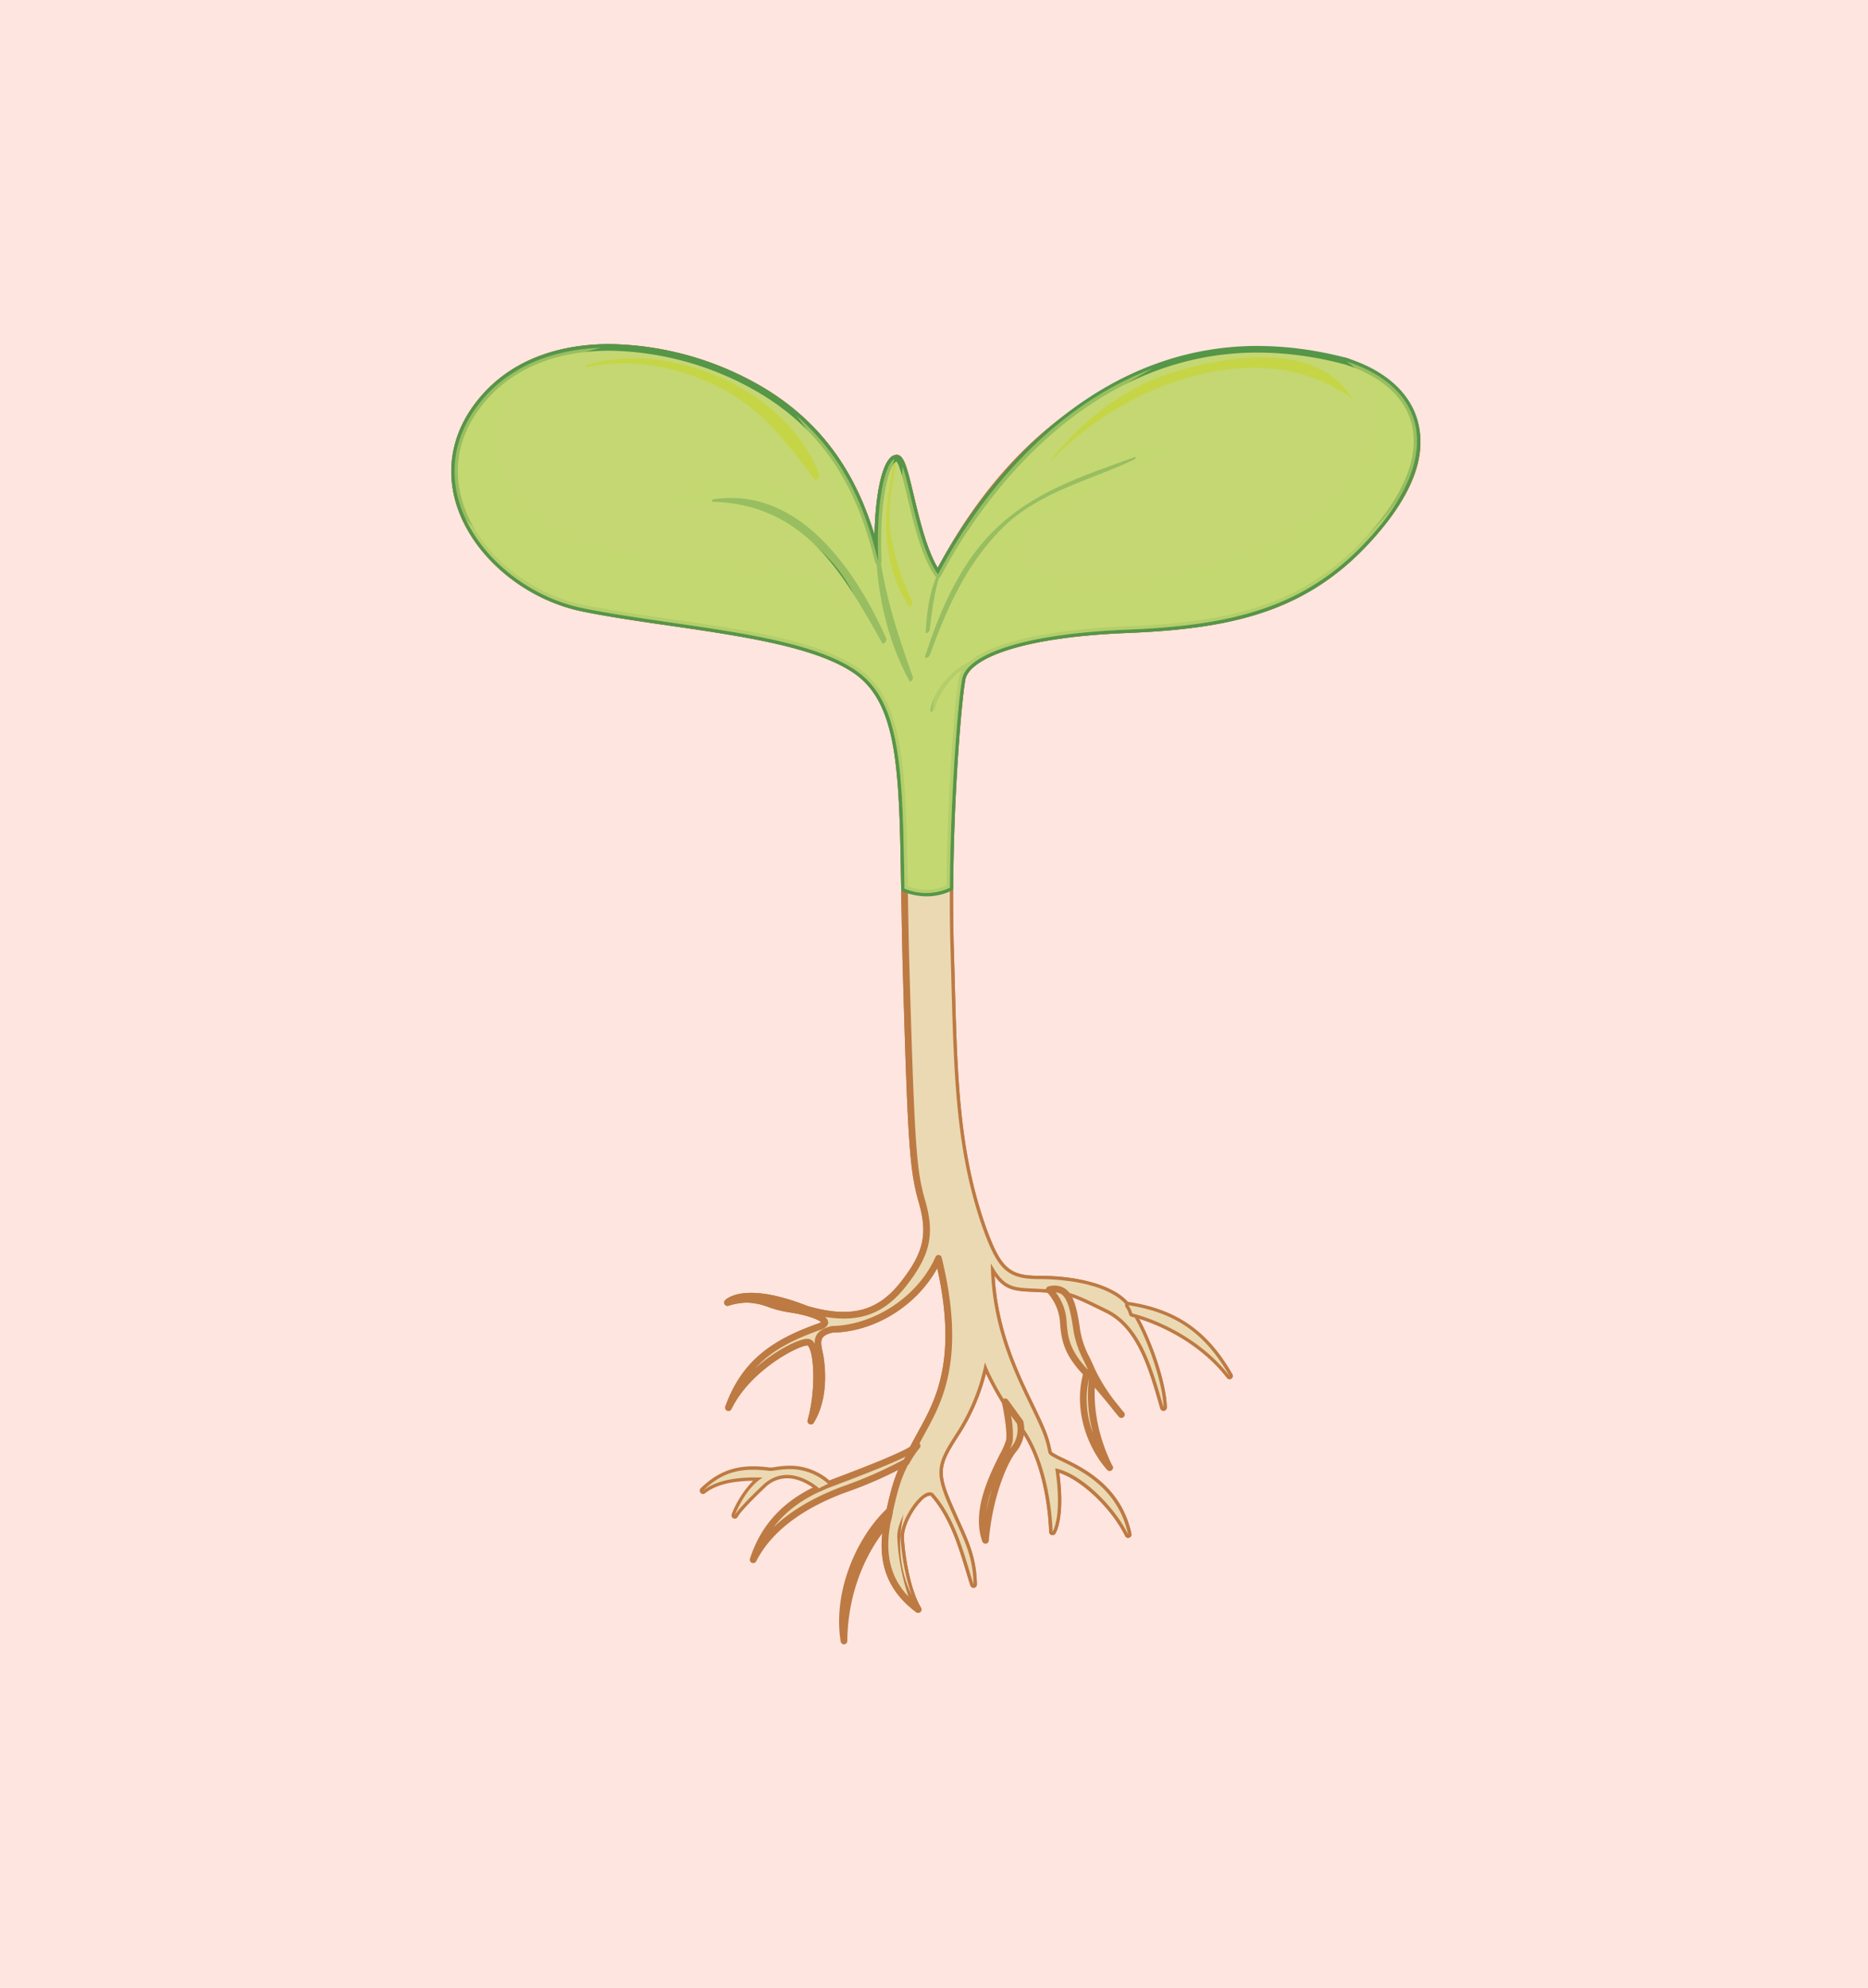 <svg xmlns="http://www.w3.org/2000/svg" width="505" height="537.291" viewBox="0 0 505 537.291">
  <g id="Grupo_874276" data-name="Grupo 874276" transform="translate(-810 -2782)">
    <rect id="Rectángulo_44257" data-name="Rectángulo 44257" width="505" height="537.291" transform="translate(810 2782)" fill="#fee5df"/>
    <g id="Grupo_146172" data-name="Grupo 146172" transform="translate(802.036 2730.945)">
      <g id="Grupo_146171" data-name="Grupo 146171" transform="translate(129.964 144.055)">
        <g id="Grupo_146140" data-name="Grupo 146140">
          <path id="Trazado_254402" data-name="Trazado 254402" d="M203.819,402.3s4.436-4.889,21.367,1.777c11.566,3.35,19.507,1.729,26.124-6.7s7.524-13.843,5.127-22.261c-2.432-8.43-2.933-14.737-4.317-61.752-1.347-47.014,1.312-71.481-13.462-81.819-14.737-10.314-48.362-11.816-73.64-16.872s-45.834-32.36-28.652-54.92c17.194-22.583,53.227-17.587,75.845-4.483,22.607,13.08,29.022,33.076,32.361,46.657-.727-16.908,2.122-27.853,4.984-27.853s4.77,22.607,11.184,31.395c13.33-25.445,47.146-71.112,110.352-57.567,19.543,7.834,26.768,22.869,9.026,44.546-17.778,21.665-38.525,26.792-68.31,27.973-29.809,1.216-43.354,7.238-44.546,13.259s-4.078,41.232-3.172,72.364.775,53.119,8.573,75.691c4.114,11.458,6.546,14.225,15.31,14.225s18.386,1.812,22.953,6.26,10.648,20.735,10.779,28.438c-2.933-10.064-5.974-21.892-15.226-26.446s-10.755-5.258-18.124-5.6-9.587,0-13.342-6.9c.119,14.737,4.829,26.291,9.694,36.379,4.424,9.169,4.984,10.433,5.89,14.833.739,2.373,17.885,5.091,21.534,22.082-3.827-7.845-12.949-16.621-19.709-17.9,2,13.152-.727,17.158-.727,17.158s-.191-17.516-8.215-28.461c-8.025-10.97-10.052-17.337-10.052-17.337a54.917,54.917,0,0,1-7.285,18.422c-5.664,8.764-6.57,10.767-2.564,20.079s6.57,13.14,6.76,21.534c-2.552-8.025-4.757-17.694-10.946-24.646-2.754-1.991-8.943,7.13-8.764,11.888.191,4.734,1.646,14.4,4.758,19.507-6.594-4.925-10.791-12.031-8.227-24.264s3.47-12.961,8.037-21.534,12.77-19.9,5.652-49.1c-5.115,11.494-17.325,18.982-28.64,19.161-4.578,1.1-4.209,3.291-3.482,6.749.727,3.482,1.455,11.876-2.385,18.088,2.563-8.954,1.836-21.355-.906-21.355s-16.049,6.749-21.355,17.695c4.567-12.77,13.319-17.885,24.646-21.915,4.185-1.455-1.824-3.816-8.2-4.734C214.121,403.126,211.76,399.847,203.819,402.3Z" transform="translate(-129.15 -143.241)" fill="#ebd9b3"/>
          <path id="Trazado_254403" data-name="Trazado 254403" d="M256.2,486.976a.926.926,0,0,1-.56-.179c-8.132-6.117-10.85-14.118-8.549-25.182,2.277-10.958,3.3-12.866,6.689-19.137l1.419-2.659c.37-.668.739-1.359,1.133-2.075,4.471-8.1,10.54-19.09,5.008-43.926-5.58,10.159-16.884,17.23-28.318,17.42-3.6.87-3.315,2.266-2.587,5.64.227,1.133,2.17,11.184-2.5,18.756a.876.876,0,0,1-1.121.334.9.9,0,0,1-.513-1.073c2.075-7.226,1.9-17.1.322-19.781-.227-.37-.37-.417-.37-.417-2.444,0-15.441,6.653-20.544,17.182a.891.891,0,0,1-1.646-.68c4.579-12.842,13.39-18.279,25.171-22.452a5.557,5.557,0,0,0,.727-.322c-.668-.668-3.78-1.979-8.764-2.683a30.679,30.679,0,0,1-5.485-1.407,17.32,17.32,0,0,0-5.795-1.2,17.067,17.067,0,0,0-5.02.847.9.9,0,0,1-.93-1.467c.179-.2,1.979-2.027,7.071-2.027,4.125,0,9.276,1.216,15.3,3.577,11.494,3.3,18.839,1.526,25.075-6.427,6.26-7.929,7.393-12.937,4.972-21.462-2.516-8.74-3-15.7-4.328-61.955-.227-8.1-.346-15.536-.465-22.333-.513-32.551-.775-50.484-12.627-58.783-10.266-7.178-30.3-10.087-49.673-12.9-7.989-1.145-16.228-2.337-23.632-3.827-15.155-3.029-28.664-13.927-33.66-27.1-3.816-10.075-2.218-20.461,4.471-29.249,10.052-13.211,25.29-15.966,36.3-15.966A83.894,83.894,0,0,1,213.468,155.3c18.744,10.85,26.673,26.506,30.918,40.373.191-10.159,1.753-18.279,4.173-20.795a2.518,2.518,0,0,1,1.812-.894c1.932,0,2.778,3.184,4.638,11.041,1.574,6.558,3.505,14.583,6.462,19.507,27.543-51.438,66.939-59.165,88.115-59.165a108.417,108.417,0,0,1,22.5,2.456c10.731,4.269,17.337,10.481,19.268,17.993,2.075,8.156-1.18,17.575-9.729,28.008-18.1,22.094-39,27.114-68.978,28.318-30.644,1.24-42.686,7.512-43.688,12.52-1.133,5.7-4.078,40.373-3.148,72.173l.239,8.37c.715,27.114,1.228,46.693,8.287,67.046,4.09,11.447,6.391,13.629,14.451,13.629,10.576,0,19.388,2.444,23.585,6.522C317,406.909,323.3,423.471,323.4,431.46a.895.895,0,0,1-1.753.274l-.405-1.4c-2.754-9.515-5.866-20.33-14.332-24.5-9.1-4.483-10.493-5.175-17.79-5.521l-1.3-.072c-5.33-.215-8.048-.334-10.982-4.376.751,12.842,4.96,23.251,9.491,32.623,4.424,9.145,5.02,10.481,5.962,15.047a24.6,24.6,0,0,0,3.04,1.622c5.509,2.647,15.727,7.571,18.505,20.449a.915.915,0,0,1-.584,1.049.9.9,0,0,1-1.109-.453c-3.637-7.428-11.792-15.143-17.826-17.074,1.657,12.281-.954,16.287-1.061,16.466a.93.93,0,0,1-1.013.346.967.967,0,0,1-.656-.87c0-.155-.262-17.361-8.025-27.937a86.362,86.362,0,0,1-9.05-14.845,56.237,56.237,0,0,1-6.785,15.894c-5.556,8.573-6.367,10.254-2.5,19.233.751,1.717,1.443,3.267,2.075,4.674,2.778,6.141,4.591,10.195,4.757,17.206a.9.9,0,0,1-.751.906.91.91,0,0,1-1.013-.62c-.381-1.216-.763-2.468-1.145-3.732-2.11-6.963-4.483-14.833-9.622-20.58l-.215.012a4.369,4.369,0,0,0-2.421,1.574c-2.528,2.623-4.65,7.118-4.555,9.646.2,5.079,1.765,14.4,4.614,19.1a.86.86,0,0,1-.155,1.121A.811.811,0,0,1,256.2,486.976Zm5.461-96.724.083.012a.875.875,0,0,1,.8.68c6.654,27.257.131,39.049-4.626,47.682-.382.692-.763,1.4-1.109,2.051l-1.455,2.659c-3.35,6.26-4.257,7.917-6.5,18.648-1.812,8.68-.322,15.334,4.71,20.592a59.339,59.339,0,0,1-3.029-16.013c-.143-3.386,2.516-8.334,5.056-10.946,1.979-2.075,3.851-2.635,5.151-1.669a31.607,31.607,0,0,1,2.277,2.9c-3.541-8.68-2.218-11.292,3.172-19.626a55.024,55.024,0,0,0,7.19-18.112.912.912,0,0,1,.811-.751.953.953,0,0,1,.93.632c.024.072,2.075,6.415,9.9,17.086,5.258,7.166,7.226,16.907,7.953,23.072a50.749,50.749,0,0,0-.632-11.1.962.962,0,0,1,.25-.775.927.927,0,0,1,.811-.238c5,.942,10.874,5.556,15.286,10.791-4.078-6.188-10.314-9.193-14.129-11.053-2.385-1.145-3.708-1.776-4.006-2.778-.942-4.436-1.514-5.747-5.855-14.7-5.008-10.385-9.658-22-9.765-36.772a.883.883,0,0,1,.668-.882.905.905,0,0,1,1.026.441c3.255,6.021,4.96,6.093,11.268,6.379l1.324.06c7.667.37,9.324,1.18,18.493,5.711a21.253,21.253,0,0,1,8.776,8.573c-1.741-4.042-3.7-7.488-5.377-9.109-4.543-4.436-14.523-6.021-22.321-6.021-9.432,0-12.055-3.327-16.145-14.809-7.154-20.628-7.667-40.337-8.394-67.594l-.25-8.382c-.906-31.931,2.051-66.831,3.2-72.578,1.526-7.667,18.481-12.877,45.381-13.962,29.463-1.192,49.983-6.093,67.654-27.663,8.156-9.944,11.315-18.839,9.36-26.4-1.777-6.928-8.013-12.711-18.016-16.717a106.7,106.7,0,0,0-21.987-2.408c-20.938,0-60.106,7.75-87.232,59.558a.826.826,0,0,1-.715.489.915.915,0,0,1-.811-.37c-3.637-5.008-5.819-14.07-7.56-21.379-.978-4.078-2.194-9.169-3.029-9.694l-.381.346c-2.182,2.289-4.161,12.377-3.577,26.59a.9.9,0,0,1-.775.93.924.924,0,0,1-1-.68c-3.673-14.976-10.612-33.744-31.931-46.073a82.006,82.006,0,0,0-39.813-11.029c-10.6,0-25.254,2.647-34.864,15.25-8.06,10.624-6.761,20.83-4.221,27.531,4.781,12.639,17.778,23.072,32.325,25.981,7.357,1.467,15.584,2.659,23.549,3.816,19.578,2.826,39.837,5.771,50.448,13.2,12.591,8.823,12.877,27.078,13.39,60.226.107,6.808.226,14.225.465,22.3,1.4,48.064,1.908,53.358,4.257,61.525,2.6,9.086,1.312,14.7-5.282,23.084-5.711,7.273-12.377,9.8-21.832,8.227a2.225,2.225,0,0,1,.847,1.335c.083.918-.584,1.633-2,2.134-7.273,2.563-13.164,5.485-17.611,10.314,5.616-4.972,11.828-7.869,14.022-7.869a2.052,2.052,0,0,1,1.681.93c.083.119.179.262.262.406-.06-2.1.811-3.875,4.6-4.781,11.614-.215,23.334-8.048,28.056-18.66A.863.863,0,0,1,261.663,390.252Z" transform="translate(-129.964 -144.055)" fill="#bd7a43"/>
        </g>
        <g id="Grupo_146141" data-name="Grupo 146141">
          <path id="Trazado_254404" data-name="Trazado 254404" d="M203.819,402.3s4.436-4.889,21.367,1.777c11.566,3.35,19.507,1.729,26.124-6.7s7.524-13.843,5.127-22.261c-2.432-8.43-2.933-14.737-4.317-61.752-1.347-47.014,1.312-71.481-13.462-81.819-14.737-10.314-48.362-11.816-73.64-16.872s-45.834-32.36-28.652-54.92c17.194-22.583,53.227-17.587,75.845-4.483,22.607,13.08,29.022,33.076,32.361,46.657-.727-16.908,2.122-27.853,4.984-27.853s4.77,22.607,11.184,31.395c13.33-25.445,47.146-71.112,110.352-57.567,19.543,7.834,26.768,22.869,9.026,44.546-17.778,21.665-38.525,26.792-68.31,27.973-29.809,1.216-43.354,7.238-44.546,13.259s-4.078,41.232-3.172,72.364.775,53.119,8.573,75.691c4.114,11.458,6.546,14.225,15.31,14.225s18.386,1.812,22.953,6.26,10.648,20.735,10.779,28.438c-2.933-10.064-5.974-21.892-15.226-26.446s-10.755-5.258-18.124-5.6-9.587,0-13.342-6.9c.119,14.737,4.829,26.291,9.694,36.379,4.424,9.169,4.984,10.433,5.89,14.833.739,2.373,17.885,5.091,21.534,22.082-3.827-7.845-12.949-16.621-19.709-17.9,2,13.152-.727,17.158-.727,17.158s-.191-17.516-8.215-28.461c-8.025-10.97-10.052-17.337-10.052-17.337a54.917,54.917,0,0,1-7.285,18.422c-5.664,8.764-6.57,10.767-2.564,20.079s6.57,13.14,6.76,21.534c-2.552-8.025-4.757-17.694-10.946-24.646-2.754-1.991-8.943,7.13-8.764,11.888.191,4.734,1.646,14.4,4.758,19.507-6.594-4.925-10.791-12.031-8.227-24.264s3.47-12.961,8.037-21.534,12.77-19.9,5.652-49.1c-5.115,11.494-17.325,18.982-28.64,19.161-4.578,1.1-4.209,3.291-3.482,6.749.727,3.482,1.455,11.876-2.385,18.088,2.563-8.954,1.836-21.355-.906-21.355s-16.049,6.749-21.355,17.695c4.567-12.77,13.319-17.885,24.646-21.915,4.185-1.455-1.824-3.816-8.2-4.734C214.121,403.126,211.76,399.847,203.819,402.3Z" transform="translate(-129.15 -143.241)" fill="#ebd9b3"/>
          <path id="Trazado_254405" data-name="Trazado 254405" d="M256.2,486.976a.926.926,0,0,1-.56-.179c-8.132-6.117-10.85-14.118-8.549-25.182,2.277-10.958,3.3-12.866,6.689-19.137l1.419-2.659c.37-.668.739-1.359,1.133-2.075,4.471-8.1,10.54-19.09,5.008-43.926-5.58,10.159-16.884,17.23-28.318,17.42-3.6.87-3.315,2.266-2.587,5.64.227,1.133,2.17,11.184-2.5,18.756a.876.876,0,0,1-1.121.334.9.9,0,0,1-.513-1.073c2.075-7.226,1.9-17.1.322-19.781-.227-.37-.37-.417-.37-.417-2.444,0-15.441,6.653-20.544,17.182a.891.891,0,0,1-1.646-.68c4.579-12.842,13.39-18.279,25.171-22.452a5.557,5.557,0,0,0,.727-.322c-.668-.668-3.78-1.979-8.764-2.683a30.679,30.679,0,0,1-5.485-1.407,17.32,17.32,0,0,0-5.795-1.2,17.067,17.067,0,0,0-5.02.847.9.9,0,0,1-.93-1.467c.179-.2,1.979-2.027,7.071-2.027,4.125,0,9.276,1.216,15.3,3.577,11.494,3.3,18.839,1.526,25.075-6.427,6.26-7.929,7.393-12.937,4.972-21.462-2.516-8.74-3-15.7-4.328-61.955-.227-8.1-.346-15.536-.465-22.333-.513-32.551-.775-50.484-12.627-58.783-10.266-7.178-30.3-10.087-49.673-12.9-7.989-1.145-16.228-2.337-23.632-3.827-15.155-3.029-28.664-13.927-33.66-27.1-3.816-10.075-2.218-20.461,4.471-29.249,10.052-13.211,25.29-15.966,36.3-15.966A83.894,83.894,0,0,1,213.468,155.3c18.744,10.85,26.673,26.506,30.918,40.373.191-10.159,1.753-18.279,4.173-20.795a2.518,2.518,0,0,1,1.812-.894c1.932,0,2.778,3.184,4.638,11.041,1.574,6.558,3.505,14.583,6.462,19.507,27.543-51.438,66.939-59.165,88.115-59.165a108.417,108.417,0,0,1,22.5,2.456c10.731,4.269,17.337,10.481,19.268,17.993,2.075,8.156-1.18,17.575-9.729,28.008-18.1,22.094-39,27.114-68.978,28.318-30.644,1.24-42.686,7.512-43.688,12.52-1.133,5.7-4.078,40.373-3.148,72.173l.239,8.37c.715,27.114,1.228,46.693,8.287,67.046,4.09,11.447,6.391,13.629,14.451,13.629,10.576,0,19.388,2.444,23.585,6.522C317,406.909,323.3,423.471,323.4,431.46a.895.895,0,0,1-1.753.274l-.405-1.4c-2.754-9.515-5.866-20.33-14.332-24.5-9.1-4.483-10.493-5.175-17.79-5.521l-1.3-.072c-5.33-.215-8.048-.334-10.982-4.376.751,12.842,4.96,23.251,9.491,32.623,4.424,9.145,5.02,10.481,5.962,15.047a24.6,24.6,0,0,0,3.04,1.622c5.509,2.647,15.727,7.571,18.505,20.449a.915.915,0,0,1-.584,1.049.9.9,0,0,1-1.109-.453c-3.637-7.428-11.792-15.143-17.826-17.074,1.657,12.281-.954,16.287-1.061,16.466a.93.93,0,0,1-1.013.346.967.967,0,0,1-.656-.87c0-.155-.262-17.361-8.025-27.937a86.362,86.362,0,0,1-9.05-14.845,56.237,56.237,0,0,1-6.785,15.894c-5.556,8.573-6.367,10.254-2.5,19.233.751,1.717,1.443,3.267,2.075,4.674,2.778,6.141,4.591,10.195,4.757,17.206a.9.9,0,0,1-.751.906.91.91,0,0,1-1.013-.62c-.381-1.216-.763-2.468-1.145-3.732-2.11-6.963-4.483-14.833-9.622-20.58l-.215.012a4.369,4.369,0,0,0-2.421,1.574c-2.528,2.623-4.65,7.118-4.555,9.646.2,5.079,1.765,14.4,4.614,19.1a.86.86,0,0,1-.155,1.121A.811.811,0,0,1,256.2,486.976Zm5.461-96.724.083.012a.875.875,0,0,1,.8.68c6.654,27.257.131,39.049-4.626,47.682-.382.692-.763,1.4-1.109,2.051l-1.455,2.659c-3.35,6.26-4.257,7.917-6.5,18.648-1.812,8.68-.322,15.334,4.71,20.592a59.339,59.339,0,0,1-3.029-16.013c-.143-3.386,2.516-8.334,5.056-10.946,1.979-2.075,3.851-2.635,5.151-1.669a31.607,31.607,0,0,1,2.277,2.9c-3.541-8.68-2.218-11.292,3.172-19.626a55.024,55.024,0,0,0,7.19-18.112.912.912,0,0,1,.811-.751.953.953,0,0,1,.93.632c.024.072,2.075,6.415,9.9,17.086,5.258,7.166,7.226,16.907,7.953,23.072a50.749,50.749,0,0,0-.632-11.1.962.962,0,0,1,.25-.775.927.927,0,0,1,.811-.238c5,.942,10.874,5.556,15.286,10.791-4.078-6.188-10.314-9.193-14.129-11.053-2.385-1.145-3.708-1.776-4.006-2.778-.942-4.436-1.514-5.747-5.855-14.7-5.008-10.385-9.658-22-9.765-36.772a.883.883,0,0,1,.668-.882.905.905,0,0,1,1.026.441c3.255,6.021,4.96,6.093,11.268,6.379l1.324.06c7.667.37,9.324,1.18,18.493,5.711a21.253,21.253,0,0,1,8.776,8.573c-1.741-4.042-3.7-7.488-5.377-9.109-4.543-4.436-14.523-6.021-22.321-6.021-9.432,0-12.055-3.327-16.145-14.809-7.154-20.628-7.667-40.337-8.394-67.594l-.25-8.382c-.906-31.931,2.051-66.831,3.2-72.578,1.526-7.667,18.481-12.877,45.381-13.962,29.463-1.192,49.983-6.093,67.654-27.663,8.156-9.944,11.315-18.839,9.36-26.4-1.777-6.928-8.013-12.711-18.016-16.717a106.7,106.7,0,0,0-21.987-2.408c-20.938,0-60.106,7.75-87.232,59.558a.826.826,0,0,1-.715.489.915.915,0,0,1-.811-.37c-3.637-5.008-5.819-14.07-7.56-21.379-.978-4.078-2.194-9.169-3.029-9.694l-.381.346c-2.182,2.289-4.161,12.377-3.577,26.59a.9.9,0,0,1-.775.93.924.924,0,0,1-1-.68c-3.673-14.976-10.612-33.744-31.931-46.073a82.006,82.006,0,0,0-39.813-11.029c-10.6,0-25.254,2.647-34.864,15.25-8.06,10.624-6.761,20.83-4.221,27.531,4.781,12.639,17.778,23.072,32.325,25.981,7.357,1.467,15.584,2.659,23.549,3.816,19.578,2.826,39.837,5.771,50.448,13.2,12.591,8.823,12.877,27.078,13.39,60.226.107,6.808.226,14.225.465,22.3,1.4,48.064,1.908,53.358,4.257,61.525,2.6,9.086,1.312,14.7-5.282,23.084-5.711,7.273-12.377,9.8-21.832,8.227a2.225,2.225,0,0,1,.847,1.335c.083.918-.584,1.633-2,2.134-7.273,2.563-13.164,5.485-17.611,10.314,5.616-4.972,11.828-7.869,14.022-7.869a2.052,2.052,0,0,1,1.681.93c.083.119.179.262.262.406-.06-2.1.811-3.875,4.6-4.781,11.614-.215,23.334-8.048,28.056-18.66A.863.863,0,0,1,261.663,390.252Z" transform="translate(-129.964 -144.055)" fill="#bd7a43"/>
        </g>
        <g id="Grupo_146143" data-name="Grupo 146143" transform="translate(121.361 141.127)" style="mix-blend-mode: multiply;isolation: isolate">
          <g id="Grupo_146142" data-name="Grupo 146142">
            <path id="Trazado_254406" data-name="Trazado 254406" d="M153.271,241.669c9.491,30.238,8.6,48.755-.894,64.1-8.335,13.509-17.015,30.858-9.145,47.134a58.94,58.94,0,0,1-2.969-15.644c-.179-4.757,6.01-13.879,8.764-11.888,6.188,6.952,8.394,16.621,10.946,24.646-.191-8.394-2.742-12.222-6.76-21.534s-3.1-11.315,2.564-20.079a54.917,54.917,0,0,0,7.285-18.422s2.027,6.367,10.052,17.337c8.025,10.946,8.215,28.461,8.215,28.461s2.73-4.006.727-17.158c6.761,1.276,15.882,10.052,19.709,17.9-3.649-16.991-20.795-19.71-21.534-22.082-.906-4.4-1.467-5.664-5.89-14.833-4.865-10.087-9.575-21.641-9.694-36.379,3.756,6.9,5.962,6.546,13.342,6.9s8.883,1.049,18.124,5.6,12.293,16.383,15.226,26.446c-.131-7.7-6.212-23.978-10.779-28.438s-14.2-6.26-22.953-6.26-11.2-2.766-15.31-14.225c-7.8-22.571-7.667-44.546-8.573-75.691-.2-7.154-.2-14.511-.084-21.677l-4.781,2.241S144.7,201.5,153.271,241.669Z" transform="translate(-140.142 -155.891)" fill="#ebd9b3"/>
          </g>
        </g>
        <g id="Grupo_146145" data-name="Grupo 146145">
          <g id="Grupo_146144" data-name="Grupo 146144">
            <path id="Trazado_254407" data-name="Trazado 254407" d="M371.095,147.9c-60.894-16.252-97.022,32.122-110.352,57.567-6.415-8.788-8.311-31.395-11.184-31.395s-5.711,10.946-4.984,27.853c-3.339-13.581-9.753-33.577-32.361-46.657-22.619-13.1-58.652-18.1-75.845,4.483-17.182,22.559,3.374,49.864,28.652,54.92s58.9,6.558,73.64,16.872c12.138,8.49,12.508,26.578,13.009,58.854a15.13,15.13,0,0,0,12.269-.215c.179-26.268,2.325-51.5,3.327-56.506,1.192-6.021,14.738-12.043,44.546-13.259,29.785-1.18,50.532-6.308,68.31-27.973C397.863,170.772,390.649,154.1,371.095,147.9Z" transform="translate(-129.15 -143.241)" fill="#c4d772"/>
            <path id="Trazado_254408" data-name="Trazado 254408" d="M258.48,293.326h0a17.272,17.272,0,0,1-6.331-1.264.893.893,0,0,1-.56-.835c-.489-31.073-.775-49.828-12.627-58.127-10.266-7.178-30.3-10.087-49.673-12.9-7.989-1.145-16.228-2.337-23.632-3.827-15.155-3.029-28.664-13.927-33.66-27.1-3.816-10.075-2.218-20.461,4.471-29.249,10.052-13.211,25.29-15.966,36.3-15.966A83.894,83.894,0,0,1,213.468,155.3c18.744,10.85,26.673,26.506,30.918,40.373.191-10.159,1.753-18.279,4.173-20.795a2.518,2.518,0,0,1,1.812-.894c1.932,0,2.778,3.184,4.638,11.041,1.574,6.558,3.505,14.594,6.462,19.507,8.514-15.739,36.856-59.975,86.493-59.975a94.093,94.093,0,0,1,24.157,3.291c10.04,3.184,16.776,9.062,19.006,16.562,2.54,8.549-.74,18.732-9.5,29.416-18.1,22.094-39,27.114-68.978,28.318-30.644,1.24-42.686,7.512-43.688,12.52-.906,4.531-3.124,29.177-3.3,56.351a.948.948,0,0,1-.513.811A15.753,15.753,0,0,1,258.48,293.326Zm-5.1-2.731a14.75,14.75,0,0,0,5.1.918h0a13.7,13.7,0,0,0,5.377-1.109c.2-25.457,2.266-50.734,3.339-56.1,1.526-7.667,18.481-12.877,45.381-13.962,29.463-1.192,49.983-6.093,67.654-27.663,8.358-10.207,11.53-19.793,9.157-27.746-2.027-6.916-8.358-12.365-17.754-15.346a91.7,91.7,0,0,0-23.668-3.243c-50.1,0-78.194,46.216-85.611,60.369a.826.826,0,0,1-.715.489.915.915,0,0,1-.811-.37c-3.637-5.008-5.819-14.07-7.56-21.379-.978-4.078-2.194-9.169-3.029-9.694l-.381.346c-2.182,2.289-4.161,12.377-3.577,26.59a.9.9,0,0,1-.775.93.924.924,0,0,1-1-.68c-3.673-14.976-10.612-33.744-31.931-46.073a82.006,82.006,0,0,0-39.813-11.029c-10.6,0-25.254,2.647-34.864,15.25-8.06,10.624-6.761,20.83-4.221,27.531,4.781,12.639,17.778,23.072,32.325,25.981,7.357,1.467,15.584,2.659,23.549,3.816,19.578,2.826,39.837,5.771,50.448,13.2C252.518,240.385,252.888,259.308,253.376,290.6Z" transform="translate(-129.964 -144.055)" fill="#559649"/>
          </g>
        </g>
        <g id="Grupo_146146" data-name="Grupo 146146" transform="translate(182.135 258.88)">
          <path id="Trazado_254409" data-name="Trazado 254409" d="M146.387,168.06s15.942,3.589,26.291,16.908c-6.439-11.3-14.368-17.122-27.365-19.125A6.814,6.814,0,0,1,146.387,168.06Z" transform="translate(-144.419 -164.944)" fill="#ebd9b3"/>
          <path id="Trazado_254410" data-name="Trazado 254410" d="M173.5,186.7a.839.839,0,0,1-.692-.358c-10.04-12.9-25.647-16.55-25.8-16.562a.96.96,0,0,1-.68-.668,5.768,5.768,0,0,0-.894-1.9.9.9,0,0,1,.847-1.431c12.949,1.991,21.331,7.845,28.02,19.555a.931.931,0,0,1-.3,1.216A.882.882,0,0,1,173.5,186.7Zm-25.588-18.565a53.636,53.636,0,0,1,18.231,9.1c-4.853-5.008-10.66-7.905-18.327-9.36Z" transform="translate(-145.239 -165.767)" fill="#bd7a43"/>
        </g>
        <g id="Grupo_146147" data-name="Grupo 146147" transform="translate(142.639 284.976)">
          <path id="Trazado_254411" data-name="Trazado 254411" d="M148.183,168.03s1.61,7.381,1.145,10.493c-.441,3.124-10.254,16.49-6.451,26.983.93-11.2,4.734-21.1,7.607-24.562a8.464,8.464,0,0,0,1.729-7.369Z" transform="translate(-141.093 -167.139)" fill="#ebd9b3"/>
          <path id="Trazado_254412" data-name="Trazado 254412" d="M143.71,207.216a.94.94,0,0,1-.859-.6c-2.945-8.144,1.836-17.73,4.674-23.453a20.727,20.727,0,0,0,1.753-3.959c.441-2.909-1.133-10.087-1.145-10.159a.9.9,0,0,1,.513-1.013.95.95,0,0,1,1.121.286l4.018,5.533a1.081,1.081,0,0,1,.143.286,9.445,9.445,0,0,1-1.908,8.2c-2.5,2.993-6.451,12.436-7.416,24.05a.878.878,0,0,1-.775.811Zm1.729-14.845a29.8,29.8,0,0,0-1.514,6.093C144.342,196.306,144.878,194.255,145.438,192.371Zm5.187-19.769a27.328,27.328,0,0,1,.441,6.88,8.887,8.887,0,0,1-.739,2.087l.3-.382a7.525,7.525,0,0,0,1.586-6.415Z" transform="translate(-141.926 -167.955)" fill="#bd7a43"/>
        </g>
        <g id="Grupo_146148" data-name="Grupo 146148" transform="translate(80.712 296.863)">
          <path id="Trazado_254413" data-name="Trazado 254413" d="M178.207,173.392a112.734,112.734,0,0,1-16.693,7.417c-10.767,3.923-20.222,10.159-24.705,19.03,2.742-8.561,8.7-15.977,20.628-20.473,11.924-4.519,21.522-8.3,23.692-10.338A26.439,26.439,0,0,0,178.207,173.392Z" transform="translate(-135.9 -168.125)" fill="#ebd9b3"/>
          <path id="Trazado_254414" data-name="Trazado 254414" d="M137.642,201.572a1.858,1.858,0,0,1-.358-.06.949.949,0,0,1-.513-1.133c3.219-9.992,10.159-16.872,21.176-21.057,10.66-4.03,21.26-8.12,23.394-10.123a.887.887,0,0,1,1.216-.012.906.906,0,0,1,.131,1.216,25.257,25.257,0,0,0-2.8,4.185.967.967,0,0,1-.381.405,110.274,110.274,0,0,1-16.86,7.476c-8.263,3.029-19.173,8.692-24.193,18.613A.954.954,0,0,1,137.642,201.572Zm41.16-28.76c-3.995,1.955-10.707,4.614-20.21,8.2-6.713,2.54-11.84,6.129-15.441,10.862,5.664-5.413,12.925-8.931,18.863-11.1a115.991,115.991,0,0,0,16.359-7.214Q178.5,173.313,178.8,172.813Z" transform="translate(-136.733 -168.952)" fill="#bd7a43"/>
        </g>
        <g id="Grupo_146149" data-name="Grupo 146149" transform="translate(104.848 314.425)">
          <path id="Trazado_254415" data-name="Trazado 254415" d="M150.792,173.756S139.44,185.131,139.25,205.7c-2.11-13.08,4.054-27.5,12.317-35.2A11.2,11.2,0,0,1,150.792,173.756Z" transform="translate(-137.938 -169.596)" fill="#ebd9b3"/>
          <path id="Trazado_254416" data-name="Trazado 254416" d="M140.069,207.434a.906.906,0,0,1-.882-.751c-2.242-13.867,4.638-28.616,12.6-36.021a.882.882,0,0,1,1-.143.929.929,0,0,1,.5.894,12.264,12.264,0,0,1-.858,3.541.736.736,0,0,1-.179.274c-.1.119-11.077,11.363-11.28,31.311a.906.906,0,0,1-.834.894Z" transform="translate(-138.757 -170.425)" fill="#bd7a43"/>
        </g>
        <g id="Grupo_146150" data-name="Grupo 146150" transform="translate(67.166 303.156)">
          <path id="Trazado_254417" data-name="Trazado 254417" d="M167.019,174.733s-8.132-7.536-15.238-.811c-7.071,6.725-7.536,8.12-7.536,8.12s2.647-7.19,7.536-10.207c-6.618-.227-12.424.62-16.109,3.541,5.055-4.889,9.944-6.391,18.052-5.33,2.11.059,8.812-2.48,15.739,3.458Z" transform="translate(-134.774 -168.64)" fill="#ebd9b3"/>
          <path id="Trazado_254418" data-name="Trazado 254418" d="M145.068,183.788l-.2-.012h0l-.012-.012h-.012l-.06-.024h-.024a.9.9,0,0,1-.584-.942h0l.048-.167v-.012h0V182.6l.012-.036h0a27.413,27.413,0,0,1,5.783-9.014c-5.95.072-10.195,1.18-12.961,3.362a.873.873,0,0,1-1.24-.1.934.934,0,0,1,.048-1.252c4.281-4.126,8.525-5.914,14.2-5.914a34.1,34.1,0,0,1,4.591.334,10.794,10.794,0,0,0,1.419-.155,25.273,25.273,0,0,1,3.851-.346,16.312,16.312,0,0,1,10.946,4.173.911.911,0,0,1-.191,1.49l-2.444,1.24a.914.914,0,0,1-1.014-.143c-.036-.036-3.7-3.362-8.024-3.362a8.557,8.557,0,0,0-5.974,2.54c-6.415,6.081-7.25,7.691-7.309,7.8A.9.9,0,0,1,145.068,183.788Zm16.967-12.341a16.288,16.288,0,0,1,5.926,3.04l.644-.322A14.13,14.13,0,0,0,162.035,171.447Zm-11.435.3c.68,0,1.347,0,2.027.036a.883.883,0,0,1,.847.656.732.732,0,0,1,0,.453,11.862,11.862,0,0,1,2.3-1.216,9.151,9.151,0,0,1-1.121.107,39.157,39.157,0,0,0-4.591-.322,18.712,18.712,0,0,0-5.139.644A41.09,41.09,0,0,1,150.6,171.745Z" transform="translate(-135.597 -169.48)" fill="#bd7a43"/>
        </g>
        <g id="Grupo_146151" data-name="Grupo 146151" transform="translate(160.746 254.472)">
          <path id="Trazado_254419" data-name="Trazado 254419" d="M143.521,165.689a14.221,14.221,0,0,1,3.78,8.18c.3,4.71.715,8.37,5.747,13.819s9.968,11.733,9.968,11.733-5.449-6.272-7.87-11.733c-2.4-5.449-3.458-6.486-4.281-11.935-.858-5.449-1.8-8.6-3.78-9.742A4.632,4.632,0,0,0,143.521,165.689Z" transform="translate(-142.615 -164.568)" fill="#ebd9b3"/>
          <path id="Trazado_254420" data-name="Trazado 254420" d="M163.881,201.156h-.036a.852.852,0,0,1-.68-.31s-.99-1.157-2.349-2.9c-1.884-2.3-4.71-5.7-7.6-8.811-5.056-5.473-5.652-9.265-6-14.38a13.418,13.418,0,0,0-3.505-7.607.9.9,0,0,1-.25-.847.936.936,0,0,1,.608-.656,5.746,5.746,0,0,1,1.681-.25,5.188,5.188,0,0,1,2.611.656c2.409,1.383,3.374,4.853,4.209,10.385a23.969,23.969,0,0,0,2.707,8.406c.441.93.942,1.991,1.514,3.315a47.7,47.7,0,0,0,5.437,8.656c1.1,1.347,1.884,2.337,2.17,2.707a.838.838,0,0,1,.37.727A.9.9,0,0,1,163.881,201.156Zm-17.766-33.934a14.374,14.374,0,0,1,2.9,7.4c.286,4.221.536,7.858,5.533,13.271.131.131.226.262.334.37-.465-1.014-.859-1.884-1.228-2.647a26.7,26.7,0,0,1-2.874-8.907c-.715-4.734-1.55-8.084-3.315-9.1A3.619,3.619,0,0,0,146.115,167.221Z" transform="translate(-143.445 -165.397)" fill="#bd7a43"/>
        </g>
        <g id="Grupo_146152" data-name="Grupo 146152" transform="translate(169.956 277.074)">
          <path id="Trazado_254421" data-name="Trazado 254421" d="M146.839,168.429s-2.349,10.791,4.579,24.646c-4.829-5.389-9.157-15.6-6.1-25.707A4.269,4.269,0,0,1,146.839,168.429Z" transform="translate(-143.386 -166.469)" fill="#ebd9b3"/>
          <path id="Trazado_254422" data-name="Trazado 254422" d="M152.249,194.817a.89.89,0,0,1-.68-.31c-5.33-5.974-9.336-16.514-6.308-26.578a.913.913,0,0,1,1.24-.56,4.818,4.818,0,0,1,1.86,1.324.82.82,0,0,1,.179.751c-.024.1-2.146,10.564,4.4,23.847a.933.933,0,0,1,.25.608,1,1,0,0,1-.918.918Zm-5.568-25.171a25.572,25.572,0,0,0,1.085,14.952A37.766,37.766,0,0,1,146.68,169.646Z" transform="translate(-144.217 -167.293)" fill="#bd7a43"/>
        </g>
        <g id="Grupo_146159" data-name="Grupo 146159" transform="translate(70.429 30.513)">
          <g id="Grupo_146157" data-name="Grupo 146157">
            <g id="Grupo_146153" data-name="Grupo 146153" transform="translate(0 11.069)">
              <path id="Trazado_254423" data-name="Trazado 254423" d="M136.236,147.92c-.191.036-.56.644-.239.644,24.777.692,35.091,18.851,45.917,38.179.358.632,1.371-.62,1.145-1.169C174.88,167.224,159.5,144.319,136.236,147.92Z" transform="translate(-135.87 -147.542)" fill="#559649"/>
            </g>
            <g id="Grupo_146154" data-name="Grupo 146154" transform="translate(44.345 21.742)">
              <path id="Trazado_254424" data-name="Trazado 254424" d="M140.109,148.551c-.036-.322-.513.119-.513.334-.167,12.722,2.862,27.162,9.074,38.37.286.548,1.1-.548.954-.99C145.2,173.924,141.265,161.715,140.109,148.551Z" transform="translate(-139.589 -148.438)" fill="#559649"/>
            </g>
            <g id="Grupo_146155" data-name="Grupo 146155" transform="translate(57.67)">
              <path id="Trazado_254425" data-name="Trazado 254425" d="M197.4,146.638c-14.153,5.127-27.663,9.348-38.561,20.318-8.907,9-14.272,21.5-18.076,33.374-.358,1.145,1.013.429,1.24-.227,4.555-12.556,9.765-24.348,19.28-33.97,10.1-10.195,23.644-12.949,36.045-18.875C197.57,147.138,197.832,146.483,197.4,146.638Z" transform="translate(-140.707 -146.614)" fill="#559649"/>
            </g>
            <g id="Grupo_146156" data-name="Grupo 146156" transform="translate(57.811 28.381)">
              <path id="Trazado_254426" data-name="Trazado 254426" d="M145.633,149.146c-3.589,5.5-4.519,12.257-4.912,18.7-.048.882,1.014-.012,1.073-.5.87-6.224,1.323-12.329,4.161-18.076C146.1,148.968,145.788,148.9,145.633,149.146Z" transform="translate(-140.719 -148.994)" fill="#559649"/>
            </g>
          </g>
          <g id="Grupo_146158" data-name="Grupo 146158" transform="translate(59.107 53.411)">
            <path id="Trazado_254427" data-name="Trazado 254427" d="M154.617,151.159a31.029,31.029,0,0,1-5.056,2.79,18.593,18.593,0,0,0-3.815,3.219c-2.385,2.385-4.519,5.64-4.913,9.026-.1.894,1,.06,1.145-.37a20.068,20.068,0,0,1,5.6-9.122c2.158-2.1,5.163-2.945,7.154-5.2C154.855,151.35,154.9,150.933,154.617,151.159Z" transform="translate(-140.827 -151.093)" fill="#559649"/>
          </g>
        </g>
        <g id="Grupo_146161" data-name="Grupo 146161" transform="translate(0.888 0.99)" opacity="0.6" style="mix-blend-mode: multiply;isolation: isolate">
          <g id="Grupo_146160" data-name="Grupo 146160">
            <path id="Trazado_254428" data-name="Trazado 254428" d="M371.238,147.858c11.721,8.442,9.5,21.415-.715,32.957-32,36.057-99.156,29.308-86.076,14.881s50.472-26.59,40.111-25.683c-19.841,0-47.766,18.923-36.5,3.136,7.5-9.36,20.2-17.611,30.691-23.406-29.928,11.327-49.077,38.608-58.008,55.635-5.175-7.071-7.4-23.1-9.575-29.081-.072.882-.155,1.729-.2,2.611a57.88,57.88,0,0,0,2,19.292c.942,3.243,2.3,6.367,3.3,9.61.632,2.063,3.505,10.85-1.049,10.839-4.7-.024-6.033-6.963-6.82-10.469a85.926,85.926,0,0,1-1.86-16.478,62.521,62.521,0,0,1,2.444-17.551c-2.659,1.4-5.079,11.947-4.412,27.687-2.766-11.268-7.691-26.911-22.178-39.419,14.284,18.1,15.99,36.236,6.928,27.519-20.747-21.665-49.65-3.148-37.917-3.6,39.288-2.707,51.927,33.4,46.061,27.531s-15.8-12.186-38.37-12.186c-36.116.453-63.66-18.052-56.422-39.264,3.4-9.992,15.3-15.37,26.935-18.279-13,.477-25.194,4.948-33.243,15.524-17.182,22.559,3.374,49.864,28.652,54.92s58.9,6.558,73.64,16.872c12.138,8.49,12.508,26.578,13.009,58.854a15.13,15.13,0,0,0,12.269-.215c.179-26.268,2.325-51.5,3.327-56.506,1.192-6.021,14.738-12.043,44.546-13.259,29.785-1.18,50.532-6.308,68.31-27.973C397.827,170.739,390.685,154.106,371.238,147.858Z" transform="translate(-130.038 -144.138)" fill="#c5d872"/>
          </g>
        </g>
        <g id="Grupo_146162" data-name="Grupo 146162" transform="translate(161.964 3.573)" opacity="0.9" style="mix-blend-mode: screen;isolation: isolate">
          <path id="Trazado_254429" data-name="Trazado 254429" d="M222.836,152.419c-10.576-11.816-31.681-8.2-44.809-4.424-13.927,4.018-25.421,12.973-34.411,24.085-.167.191,0,.453.179.227,18.732-19.984,55.755-35.162,81.163-16.943C225.709,155.9,223.4,153.075,222.836,152.419Z" transform="translate(-143.547 -144.355)" fill="#c6d541"/>
        </g>
        <g id="Grupo_146163" data-name="Grupo 146163" transform="translate(36.233 3.859)" opacity="0.9" style="mix-blend-mode: screen;isolation: isolate">
          <path id="Trazado_254430" data-name="Trazado 254430" d="M133.367,146.148c-.226.072-.572.74-.2.644,12.317-2.563,24.24-.346,35.461,5.115,11.768,5.711,18.756,15,26.315,25.171.513.7,1.467-.715,1.264-1.276C187.763,152.861,155.915,139.328,133.367,146.148Z" transform="translate(-133.002 -144.379)" fill="#c6d541"/>
        </g>
        <g id="Grupo_146165" data-name="Grupo 146165" transform="translate(4.046 42.15)" opacity="0.6" style="mix-blend-mode: multiply;isolation: isolate">
          <g id="Grupo_146164" data-name="Grupo 146164">
            <path id="Trazado_254431" data-name="Trazado 254431" d="M277.809,180.141c-26.136,9.193-21.772,27.567-21.283,44.01s3.374,25.635-.489,26.113-2.909-3.362-4.316-31.216c-1.6-31.573-22.118-45.584-54.633-44.248-36.355,1.1-56.47-11.387-66.784-21.808,5.58,11.673,17.981,21.117,31.824,23.883,25.278,5.056,58.9,6.558,73.64,16.872,12.138,8.49,12.508,26.578,13.009,58.854a15.13,15.13,0,0,0,12.269-.215c.179-26.268,2.325-51.5,3.327-56.506,1.192-6.021,14.738-12.043,44.546-13.259,29.785-1.18,50.532-6.308,68.31-27.973a62.552,62.552,0,0,0,4.984-7.059C356.969,183.873,302.884,171.306,277.809,180.141Z" transform="translate(-130.303 -147.59)" fill="#c5d872"/>
          </g>
        </g>
        <g id="Grupo_146166" data-name="Grupo 146166" transform="translate(117.603 32.102)" opacity="0.9" style="mix-blend-mode: screen;isolation: isolate">
          <path id="Trazado_254432" data-name="Trazado 254432" d="M140.939,165.38c-.882-6.463.608-12.126,1.443-18.434.072-.477-.536.024-.572.262-2.85,13.474-3.482,25.85,3.971,38.215.346.608,1.323-.608,1.1-1.121A64.3,64.3,0,0,1,140.939,165.38Z" transform="translate(-139.827 -146.747)" fill="#c6d541"/>
        </g>
        <g id="Grupo_146167" data-name="Grupo 146167" transform="translate(124.586 155.097)" style="mix-blend-mode: screen;isolation: isolate">
          <path id="Trazado_254433" data-name="Trazado 254433" d="M142.16,193.887c-.656-6.641-.513-13.4-.584-20.067-.059-5.509.93-11.244-.262-16.621-.1-.393-.644.167-.608.441,1.145,6.224-.227,13.688-.274,20.044-.048,5.759-.024,11.518.274,17.289.7,12.984,2.563,26.53,6.939,38.811.215.644,1.431-.584,1.264-1.121C145.177,219.928,143.508,207.074,142.16,193.887Z" transform="translate(-140.412 -157.063)" fill="#ebd9b3"/>
        </g>
        <g id="Grupo_146168" data-name="Grupo 146168" transform="translate(183.03 259.778)">
          <path id="Trazado_254434" data-name="Trazado 254434" d="M145.314,165.842a6.814,6.814,0,0,1,1.073,2.218s15.942,3.589,26.291,16.908C166.24,173.664,158.311,167.845,145.314,165.842Z" transform="translate(-145.314 -165.842)" fill="#ebd9b3"/>
        </g>
        <g id="Grupo_146169" data-name="Grupo 146169" transform="translate(68.064 304.073)">
          <path id="Trazado_254435" data-name="Trazado 254435" d="M144.245,182.042s.465-1.4,7.536-8.12c7.106-6.725,15.238.811,15.238.811l2.444-1.228c-6.927-5.938-13.629-3.4-15.739-3.458-8.108-1.061-13,.441-18.052,5.33,3.684-2.921,9.491-3.768,16.109-3.541C146.892,174.852,144.245,182.042,144.245,182.042Z" transform="translate(-135.672 -169.557)" fill="#ebd9b3"/>
        </g>
        <g id="Grupo_146170" data-name="Grupo 146170" transform="translate(178.965 286.618)">
          <path id="Trazado_254436" data-name="Trazado 254436" d="M144.973,168.093c1.252,1.622,2.182,2.707,2.182,2.707S146.3,169.715,144.973,168.093Z" transform="translate(-144.973 -168.093)" fill="#ebd9b3"/>
        </g>
      </g>
    </g>
  </g>
</svg>
